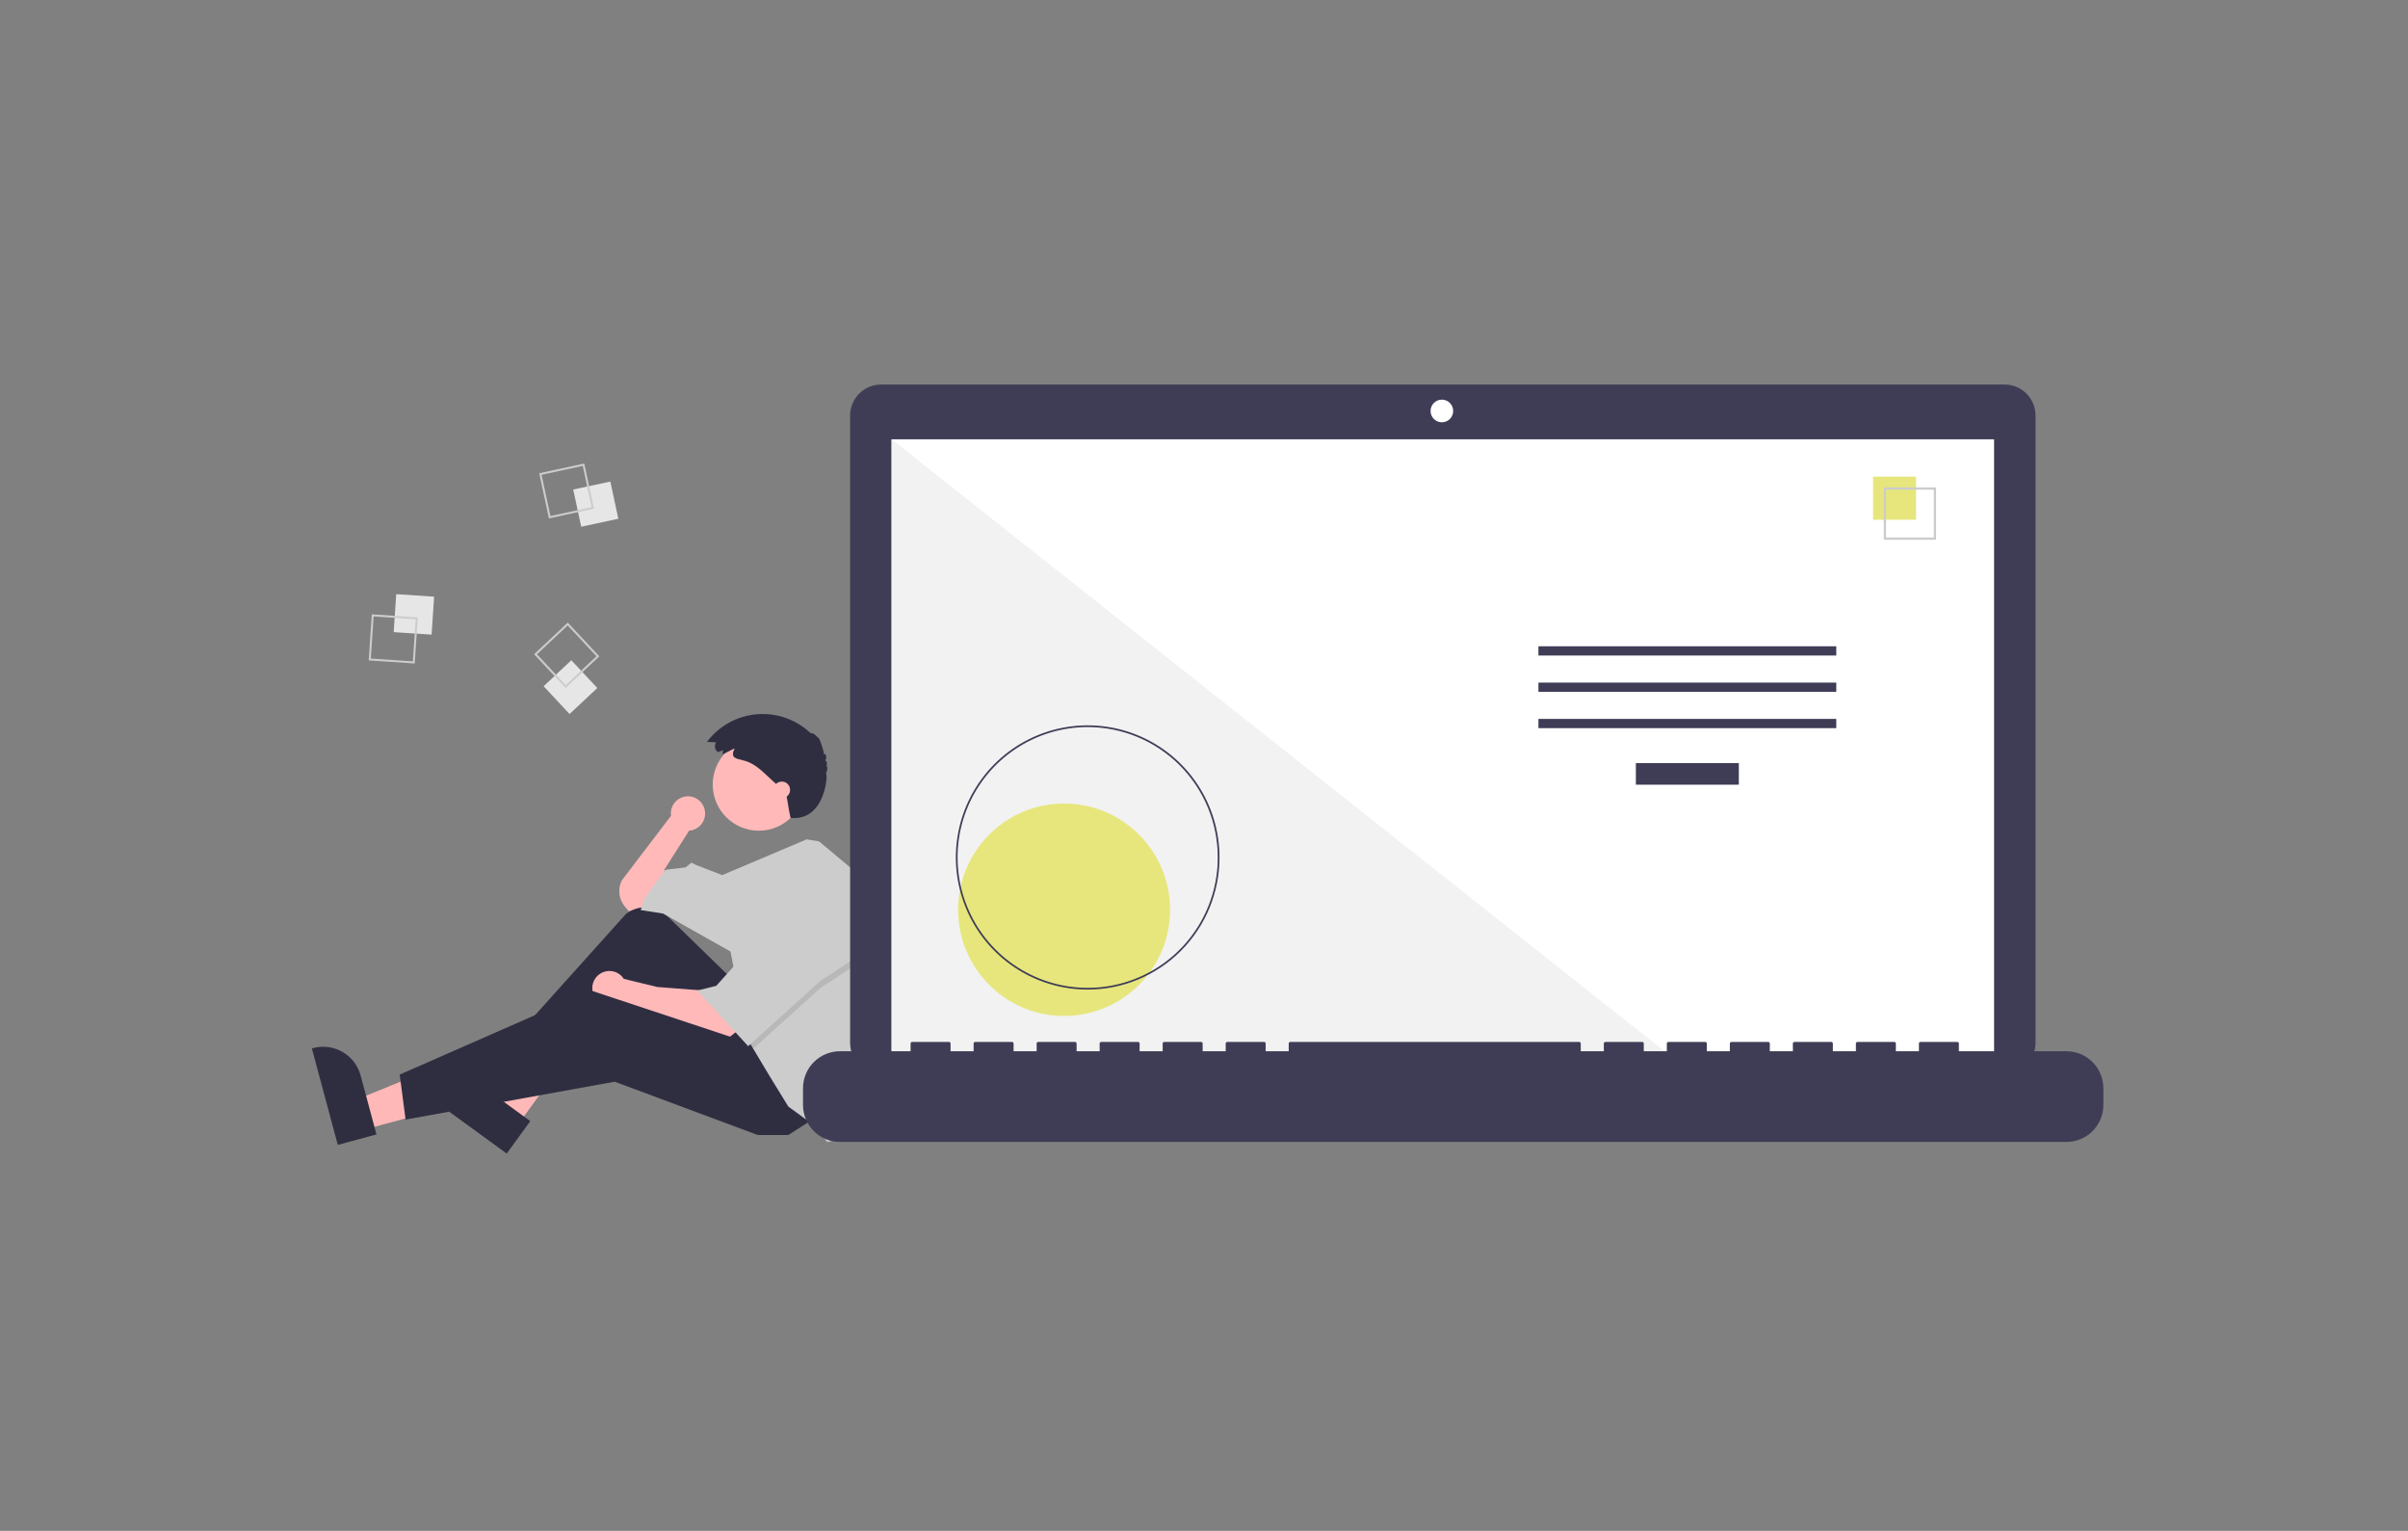 <svg width="332" height="211" viewBox="0 0 332 211" fill="none" xmlns="http://www.w3.org/2000/svg">
<rect x="0" y="0" width="332" height="211" fill="#808080" stroke="none"/>
<g clip-path="url(#clip0_229_7534)">
<path d="M97.215 112.135C97.217 111.81 97.152 111.487 97.025 111.188C96.897 110.889 96.709 110.619 96.473 110.396C96.237 110.173 95.957 110.001 95.651 109.891C95.346 109.781 95.021 109.735 94.697 109.757C94.373 109.778 94.056 109.866 93.768 110.016C93.48 110.165 93.225 110.372 93.02 110.625C92.815 110.877 92.664 111.169 92.577 111.482C92.49 111.796 92.468 112.124 92.513 112.446L85.725 121.351C85.436 121.932 85.323 122.585 85.403 123.229C85.482 123.873 85.749 124.479 86.17 124.972L86.703 125.594L89.145 125.104L91.914 122.657L91.588 119.883L95.009 114.498L95.004 114.494C95.603 114.456 96.165 114.191 96.575 113.753C96.986 113.314 97.214 112.736 97.215 112.135V112.135Z" fill="#FFB9B9"/>
<path d="M50.278 155.671L49.17 151.549L64.514 145.306L66.149 151.39L50.278 155.671Z" fill="#FFB8B8"/>
<path d="M46.572 157.799L43 144.506L43.168 144.46C44.537 144.091 45.997 144.282 47.227 144.991C48.456 145.7 49.354 146.869 49.722 148.241L49.722 148.241L51.904 156.36L46.572 157.799Z" fill="#2F2E41"/>
<path d="M71.414 155.012L67.968 152.502L75.995 137.988L81.081 141.694L71.414 155.012Z" fill="#FFB8B8"/>
<path d="M69.863 159L58.751 150.903L58.853 150.763C59.687 149.613 60.943 148.843 62.344 148.621C63.745 148.4 65.177 148.745 66.324 149.58L66.324 149.581L73.111 154.526L69.863 159Z" fill="#2F2E41"/>
<path d="M100.709 134.732L92.037 126.291C91.28 125.554 90.283 125.116 89.23 125.057C88.176 124.998 87.137 125.322 86.302 125.97L69.928 144.196L71.394 146.48L87.028 135.874L97.615 149.744L107.712 144.685L100.709 134.732Z" fill="#2F2E41"/>
<path d="M96.963 136.526L90.611 136.037L86.011 134.92C85.751 134.514 85.374 134.197 84.93 134.011C84.485 133.826 83.995 133.781 83.524 133.883C83.053 133.985 82.625 134.228 82.296 134.58C81.967 134.933 81.754 135.377 81.684 135.855C81.614 136.332 81.692 136.819 81.906 137.251C82.121 137.683 82.462 138.039 82.884 138.272C83.305 138.504 83.788 138.602 84.267 138.552C84.746 138.502 85.198 138.306 85.563 137.992L85.562 137.995L88.331 139.137L100.22 143.217L101.686 142.074L96.963 136.526Z" fill="#FFB9B9"/>
<path d="M112.273 154.15L108.69 156.434H104.455L84.749 149.091L55.922 154.313L55.107 148.112L81.492 136.527L104.618 144.196L112.273 154.15Z" fill="#2F2E41"/>
<path d="M104.618 114.498C108.126 114.498 110.97 111.649 110.97 108.134C110.97 104.619 108.126 101.77 104.618 101.77C101.11 101.77 98.267 104.619 98.267 108.134C98.267 111.649 101.11 114.498 104.618 114.498Z" fill="#FFB9B9"/>
<path d="M121.052 133.542C121.052 137.383 120.448 141.199 119.262 144.852L118.787 146.317L116.507 156.76L114.064 157.413L112.272 155.128L108.689 152.518L106.083 148.275L103.849 144.545L103.152 143.38L100.709 131.142L91.425 125.92L88.331 125.431L88.983 123.636L91.751 119.883L94.52 119.556L95.334 118.904L95.986 119.23L99.577 120.616L111.22 115.688L112.924 115.967L118.787 120.862C120.286 124.921 121.053 129.214 121.052 133.542V133.542Z" fill="#CCCCCC"/>
<path opacity="0.1" d="M119.275 132.121L113.086 136.2L103.849 144.545L103.152 143.38L101.197 133.589H101.686L106.735 124.289L119.275 132.121Z" fill="black"/>
<path d="M106.736 123.309L101.687 132.61L98.755 135.874L96.149 136.527L103.152 144.196L113.087 135.221L119.276 131.142L106.736 123.309Z" fill="#CCCCCC"/>
<path d="M99.677 103.402L98.989 103.668C98.885 103.597 98.795 103.506 98.726 103.4C98.656 103.295 98.608 103.177 98.584 103.053C98.56 102.928 98.561 102.801 98.587 102.677C98.612 102.553 98.661 102.436 98.732 102.331C98.736 102.325 98.74 102.32 98.743 102.315L97.472 102.255C98.288 101.166 99.326 100.262 100.517 99.605C101.708 98.948 103.024 98.551 104.38 98.442C105.735 98.332 107.098 98.512 108.379 98.97C109.659 99.428 110.828 100.153 111.808 101.097C111.866 100.897 112.497 101.286 112.755 101.68C112.842 101.355 113.433 102.927 113.643 104.038C113.74 103.668 114.112 104.265 113.786 104.838C113.993 104.808 114.086 105.338 113.926 105.633C114.152 105.527 114.114 106.16 113.869 106.583C114.192 106.554 113.841 113.217 108.996 112.732C108.658 111.179 108.753 111.275 108.356 109.278C108.171 109.082 107.969 108.902 107.767 108.724L106.673 107.757C105.402 106.632 104.245 105.245 102.552 104.825C101.388 104.536 100.652 104.471 101.286 103.157C100.713 103.396 100.178 103.753 99.6 103.975C99.608 103.791 99.689 103.586 99.677 103.402Z" fill="#2F2E41"/>
<path d="M107.794 110.011C108.424 110.011 108.934 109.499 108.934 108.868C108.934 108.238 108.424 107.726 107.794 107.726C107.165 107.726 106.654 108.238 106.654 108.868C106.654 109.499 107.165 110.011 107.794 110.011Z" fill="#FFB9B9"/>
<path d="M54.629 81.892L54.281 87.126L59.505 87.474L59.853 82.24L54.629 81.892Z" fill="#E6E6E6"/>
<path d="M51.258 84.671L57.602 85.094L57.179 91.45L50.836 91.026L51.258 84.671ZM57.308 85.352L51.516 84.966L51.13 90.768L56.922 91.155L57.308 85.352Z" fill="#CCCCCC"/>
<path d="M84.151 66.371L79.032 67.473L80.132 72.602L85.251 71.5L84.151 66.371Z" fill="#E6E6E6"/>
<path d="M80.558 63.887L81.894 70.115L75.678 71.453L74.343 65.225L80.558 63.887ZM81.566 69.902L80.346 64.216L74.671 65.438L75.891 71.124L81.566 69.902Z" fill="#CCCCCC"/>
<path d="M78.772 91L74.951 94.586L78.53 98.415L82.352 94.829L78.772 91Z" fill="#E6E6E6"/>
<path d="M82.627 90.464L77.987 94.818L73.641 90.169L78.281 85.815L82.627 90.464ZM78 94.427L82.236 90.451L78.268 86.206L74.031 90.182L78 94.427Z" fill="#CCCCCC"/>
<path d="M276.382 53H121.473C120.913 53 120.358 53.111 119.841 53.325C119.324 53.54 118.854 53.855 118.458 54.251C118.062 54.648 117.748 55.119 117.534 55.637C117.319 56.155 117.209 56.711 117.209 57.272V143.749C117.209 144.309 117.319 144.865 117.534 145.383C117.748 145.902 118.062 146.373 118.458 146.769C118.854 147.166 119.324 147.481 119.841 147.695C120.358 147.91 120.913 148.02 121.473 148.02H276.382C277.513 148.02 278.597 147.57 279.397 146.769C280.197 145.968 280.646 144.881 280.646 143.749V57.272C280.646 56.139 280.197 55.052 279.397 54.251C278.597 53.45 277.513 53 276.382 53V53Z" fill="#3F3D56"/>
<path d="M274.93 60.55H122.926V146.458H274.93V60.55Z" fill="white"/>
<path d="M198.797 58.207C199.658 58.207 200.356 57.507 200.356 56.645C200.356 55.782 199.658 55.083 198.797 55.083C197.936 55.083 197.238 55.782 197.238 56.645C197.238 57.507 197.936 58.207 198.797 58.207Z" fill="white"/>
<path d="M231.459 146.459H122.926V60.55L231.459 146.459Z" fill="#F2F2F2"/>
<path d="M146.71 140.03C154.779 140.03 161.321 133.476 161.321 125.391C161.321 117.306 154.779 110.752 146.71 110.752C138.64 110.752 132.099 117.306 132.099 125.391C132.099 133.476 138.64 140.03 146.71 140.03Z" fill="#E6E67D"/>
<path d="M149.962 136.394C146.367 136.394 142.853 135.326 139.865 133.325C136.876 131.324 134.546 128.48 133.171 125.153C131.795 121.825 131.435 118.164 132.136 114.632C132.838 111.099 134.569 107.855 137.11 105.308C139.652 102.762 142.891 101.027 146.416 100.325C149.942 99.622 153.596 99.983 156.917 101.361C160.238 102.739 163.077 105.073 165.074 108.068C167.071 111.062 168.137 114.583 168.137 118.184C168.137 120.575 167.667 122.943 166.753 125.153C165.84 127.362 164.501 129.369 162.813 131.06C161.126 132.751 159.122 134.092 156.917 135.007C154.712 135.923 152.349 136.394 149.962 136.394V136.394ZM149.962 100.213C146.414 100.213 142.946 101.267 139.997 103.242C137.047 105.216 134.748 108.023 133.39 111.307C132.032 114.591 131.677 118.204 132.369 121.69C133.061 125.176 134.77 128.378 137.278 130.892C139.787 133.405 142.983 135.117 146.462 135.81C149.942 136.504 153.549 136.148 156.826 134.787C160.104 133.427 162.905 131.124 164.876 128.169C166.847 125.213 167.899 121.739 167.899 118.184C167.899 115.824 167.435 113.487 166.534 111.307C165.632 109.126 164.311 107.145 162.645 105.477C160.98 103.808 159.002 102.484 156.826 101.581C154.65 100.678 152.317 100.213 149.962 100.213L149.962 100.213Z" fill="#3F3D56"/>
<path d="M239.741 105.182H225.542V108.154H239.741V105.182Z" fill="#3F3D56"/>
<path d="M253.175 89.078H212.109V90.352H253.175V89.078Z" fill="#3F3D56"/>
<path d="M253.175 94.083H212.109V95.357H253.175V94.083Z" fill="#3F3D56"/>
<path d="M253.175 99.088H212.109V100.362H253.175V99.088Z" fill="#3F3D56"/>
<path d="M264.175 65.691H258.241V71.636H264.175V65.691Z" fill="#E6E67D"/>
<path d="M266.93 74.396H259.725V67.177H266.93V74.396ZM260.038 74.082H266.617V67.491H260.038L260.038 74.082Z" fill="#CCCCCC"/>
<path d="M284.913 144.896H270.079V143.826C270.079 143.798 270.073 143.77 270.063 143.744C270.052 143.719 270.036 143.695 270.017 143.675C269.997 143.656 269.974 143.64 269.948 143.629C269.922 143.619 269.895 143.613 269.867 143.613H264.781C264.753 143.613 264.725 143.619 264.7 143.629C264.674 143.64 264.651 143.656 264.631 143.675C264.611 143.695 264.596 143.719 264.585 143.744C264.574 143.77 264.569 143.798 264.569 143.826V144.896H261.39V143.826C261.39 143.798 261.385 143.77 261.374 143.744C261.363 143.719 261.348 143.695 261.328 143.675C261.308 143.656 261.285 143.64 261.259 143.629C261.234 143.619 261.206 143.613 261.178 143.613H256.092C256.064 143.613 256.037 143.619 256.011 143.629C255.985 143.64 255.962 143.656 255.942 143.675C255.922 143.695 255.907 143.719 255.896 143.744C255.886 143.77 255.88 143.798 255.88 143.826V143.826V144.896H252.701V143.826C252.701 143.798 252.696 143.77 252.685 143.744C252.674 143.719 252.659 143.695 252.639 143.675C252.619 143.656 252.596 143.64 252.57 143.629C252.545 143.619 252.517 143.613 252.489 143.613H247.403C247.375 143.613 247.348 143.619 247.322 143.629C247.296 143.64 247.273 143.656 247.253 143.675C247.234 143.695 247.218 143.719 247.207 143.744C247.197 143.77 247.191 143.798 247.191 143.826V143.826V144.896H244.012V143.826C244.012 143.798 244.007 143.77 243.996 143.744C243.986 143.719 243.97 143.695 243.95 143.675C243.931 143.656 243.907 143.64 243.882 143.629C243.856 143.619 243.828 143.613 243.8 143.613H238.714C238.686 143.613 238.659 143.619 238.633 143.629C238.607 143.64 238.584 143.656 238.564 143.675C238.545 143.695 238.529 143.719 238.519 143.744C238.508 143.77 238.502 143.798 238.502 143.826V144.896H235.324V143.826C235.324 143.798 235.318 143.77 235.307 143.744C235.297 143.719 235.281 143.695 235.261 143.675C235.242 143.656 235.218 143.64 235.193 143.629C235.167 143.619 235.139 143.613 235.112 143.613H230.025C229.998 143.613 229.97 143.619 229.944 143.629C229.919 143.64 229.895 143.656 229.876 143.675C229.856 143.695 229.84 143.719 229.83 143.744C229.819 143.77 229.814 143.798 229.814 143.826V143.826V144.896H226.635V143.826C226.635 143.798 226.629 143.77 226.619 143.744C226.608 143.719 226.592 143.695 226.573 143.675C226.553 143.656 226.53 143.64 226.504 143.629C226.478 143.619 226.451 143.613 226.423 143.613H221.337C221.309 143.613 221.281 143.619 221.256 143.629C221.23 143.64 221.206 143.656 221.187 143.675C221.167 143.695 221.151 143.719 221.141 143.744C221.13 143.77 221.125 143.798 221.125 143.826V143.826V144.896H217.946V143.826C217.946 143.798 217.94 143.77 217.93 143.744C217.919 143.719 217.903 143.695 217.884 143.675C217.864 143.656 217.841 143.64 217.815 143.629C217.789 143.619 217.762 143.613 217.734 143.613H177.892C177.865 143.613 177.837 143.619 177.811 143.629C177.786 143.64 177.762 143.656 177.743 143.675C177.723 143.695 177.707 143.719 177.697 143.744C177.686 143.77 177.681 143.798 177.681 143.826V143.826V144.896H174.502V143.826C174.502 143.798 174.496 143.77 174.486 143.744C174.475 143.719 174.459 143.695 174.44 143.675C174.42 143.656 174.397 143.64 174.371 143.629C174.345 143.619 174.318 143.613 174.29 143.613H169.204C169.176 143.613 169.148 143.619 169.123 143.629C169.097 143.64 169.073 143.656 169.054 143.675C169.034 143.695 169.018 143.719 169.008 143.744C168.997 143.77 168.992 143.798 168.992 143.826V143.826V144.896H165.813V143.826C165.813 143.798 165.807 143.77 165.797 143.744C165.786 143.719 165.77 143.695 165.751 143.675C165.731 143.656 165.708 143.64 165.682 143.629C165.656 143.619 165.629 143.613 165.601 143.613H160.515C160.487 143.613 160.459 143.619 160.434 143.629C160.408 143.64 160.385 143.656 160.365 143.675C160.345 143.695 160.33 143.719 160.319 143.744C160.308 143.77 160.303 143.798 160.303 143.826V143.826V144.896H157.124V143.826C157.124 143.798 157.119 143.77 157.108 143.744C157.097 143.719 157.082 143.695 157.062 143.675C157.042 143.656 157.019 143.64 156.993 143.629C156.967 143.619 156.94 143.613 156.912 143.613H151.826C151.798 143.613 151.771 143.619 151.745 143.629C151.719 143.64 151.696 143.656 151.676 143.675C151.656 143.695 151.641 143.719 151.63 143.744C151.619 143.77 151.614 143.798 151.614 143.826V143.826V144.896H148.435V143.826C148.435 143.798 148.43 143.77 148.419 143.744C148.408 143.719 148.393 143.695 148.373 143.675C148.353 143.656 148.33 143.64 148.304 143.629C148.279 143.619 148.251 143.613 148.223 143.613H143.137C143.109 143.613 143.082 143.619 143.056 143.629C143.03 143.64 143.007 143.656 142.987 143.675C142.968 143.695 142.952 143.719 142.941 143.744C142.931 143.77 142.925 143.798 142.925 143.826V143.826V144.896H139.746V143.826C139.746 143.798 139.741 143.77 139.73 143.744C139.72 143.719 139.704 143.695 139.684 143.675C139.665 143.656 139.641 143.64 139.616 143.629C139.59 143.619 139.562 143.613 139.534 143.613H134.448C134.392 143.613 134.338 143.636 134.298 143.675C134.259 143.715 134.236 143.769 134.236 143.826V144.896H131.057V143.826C131.057 143.798 131.052 143.77 131.041 143.744C131.031 143.719 131.015 143.695 130.995 143.675C130.976 143.656 130.952 143.64 130.927 143.629C130.901 143.619 130.873 143.613 130.846 143.613H125.759C125.703 143.613 125.649 143.636 125.61 143.675C125.57 143.715 125.547 143.769 125.547 143.826V144.896H115.799C114.45 144.896 113.156 145.433 112.203 146.389C111.249 147.345 110.713 148.641 110.713 149.992V152.296C110.713 153.648 111.249 154.944 112.203 155.9C113.156 156.855 114.45 157.392 115.799 157.392H284.913C286.262 157.392 287.556 156.855 288.51 155.9C289.464 154.944 290 153.648 290 152.296V149.992C290 149.323 289.868 148.66 289.612 148.042C289.357 147.424 288.982 146.862 288.51 146.389C288.038 145.916 287.477 145.54 286.86 145.284C286.243 145.028 285.581 144.896 284.913 144.896V144.896Z" fill="#3F3D56"/>
</g>
<defs>
<clipPath id="clip0_229_7534">
<rect width="247" height="106" fill="white" transform="translate(43 53)"/>
</clipPath>
</defs>
</svg>
